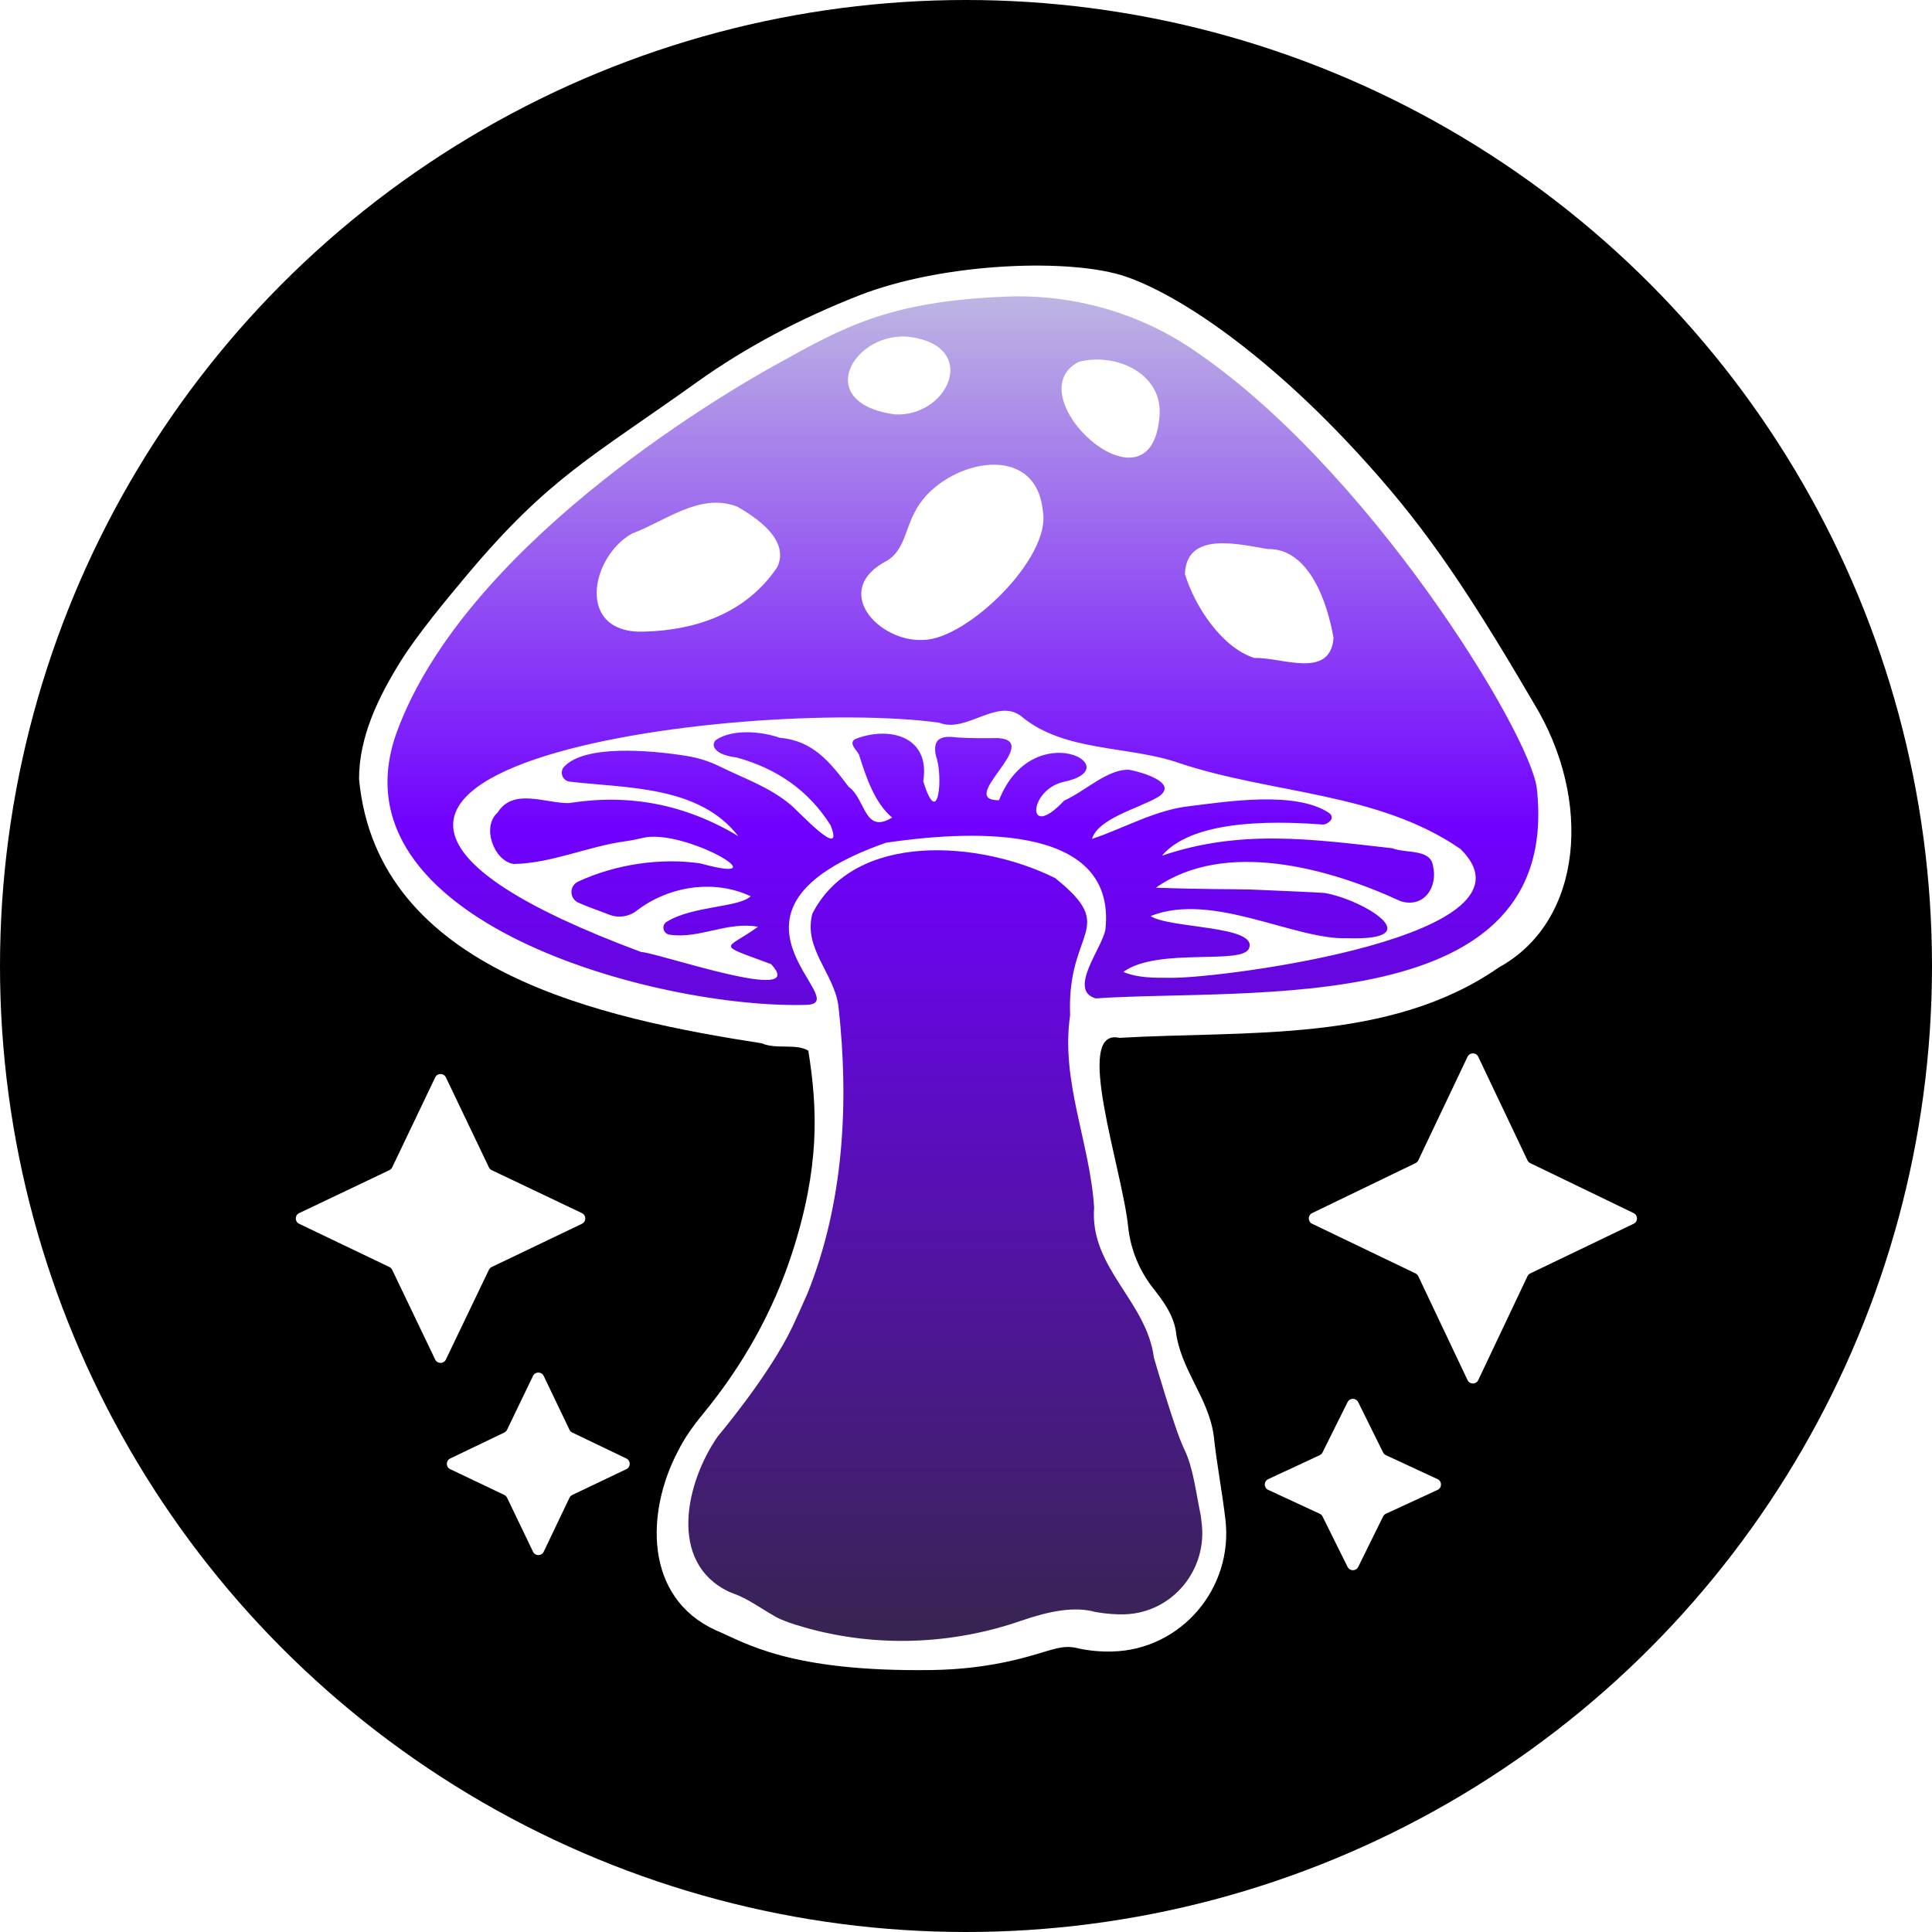<svg width="256" height="256" viewBox="0 0 256 256" fill="none" xmlns="http://www.w3.org/2000/svg">
<g filter="url(#filter0_b_4437_12253)">
<circle cx="128" cy="128" r="128" fill="black"/>
</g>
<path d="M47.576 103.262C47.564 97.7 50.089 92.417 53.115 87.58C55.326 84.044 59.241 79.33 61.924 76.135C72.74 63.255 78.546 60.509 92.317 50.656C98.934 45.923 106.174 42.161 113.748 39.182C125.017 34.746 142 34.164 149.218 36.666C156.436 39.168 167.984 47 180.208 60.376C187.819 68.705 193.288 76.139 203.205 93.133C211.032 105.896 209.843 122.025 198.587 128.199C184.133 138.255 165.13 136.548 148.328 137.52C142.15 136.119 148.682 154.79 149.486 162.538C149.795 165.494 150.928 168.305 152.761 170.649C154.09 172.351 155.392 174.066 155.793 176.279C156.371 181.448 160.126 185.133 160.823 190.223C161.228 194.026 161.952 197.703 162.378 201.377C163.431 210.445 156.515 218.608 147.371 218.832C145.871 218.87 144.389 218.739 142.982 218.44C140.509 217.78 139.29 218.81 134.488 219.951C130.885 220.809 127.193 221.234 123.489 221.288C104.498 221.56 98.769 217.655 94.814 216.003C85.368 211.679 85.559 200.404 89.821 192.308C90.695 190.547 91.86 188.921 93.143 187.362C98.372 181.014 102.453 173.798 104.976 165.976C108.641 154.614 108.344 146.98 107.108 139.228C105.55 138.232 102.863 139.087 100.931 138.243C79.991 134.979 49.991 128.768 47.58 103.266L47.576 103.262Z" fill="white"/>
<path d="M52.648 96.814C61.61 72.749 94.027 53.183 102.786 48.337C111.685 43.417 117.613 39.934 133.261 39.303C141.955 38.952 150.569 41.319 157.803 46.143C181.209 61.759 202.694 97.063 203.629 104.408C207.085 135.201 165.59 130.898 145.187 132.295C141.437 131.201 146.065 125.61 146.473 123.168C148.062 108.46 127.06 110.25 117.407 111.661C91.679 120.684 113.638 132.949 106.859 133.15C87.326 133.731 43.229 122.106 52.648 96.816V96.814ZM97.813 110.775C92.621 104.092 83.088 104.456 75.499 103.574C74.533 103.461 74.093 102.301 74.752 101.591C77.441 98.691 85.911 99.355 90.972 100.164C92.501 100.41 93.99 100.873 95.377 101.56C98.532 103.121 101.894 104.263 104.669 106.559C105.736 107.399 112.011 114.294 110.058 109.353C107.113 104.688 102.88 101.821 97.609 100.372C96.679 100.243 95.132 99.972 94.651 99.039C94.464 98.678 94.595 98.234 94.934 98.008C97.102 96.575 100.927 96.905 103.304 97.758C107.699 98.128 109.958 100.949 112.452 104.256C114.717 105.861 114.509 110.611 118.205 108.33V108.325C115.878 106.355 114.78 103.019 113.825 100.007C113.538 99.392 112.392 98.516 113.292 97.939C117.84 96.145 123.302 97.574 122.334 103.505C124.35 110.156 125.013 102.836 124.019 100.175C123.514 97.827 124.749 97.428 126.825 97.719C128.626 97.827 130.43 97.833 132.233 97.8C138.301 98.165 126.613 106.067 132.368 106.036H132.37C136.859 94.703 149.897 101.801 140.857 103.619C136.231 104.755 135.962 111.5 140.998 106.089C143.746 104.875 146.791 101.846 149.639 102.002C151.165 102.276 156.299 103.715 153.493 105.583C150.885 107.129 145.512 108.421 144.697 111.157C144.697 111.157 144.697 111.161 144.698 111.159C148.904 109.778 153.141 107.256 157.84 106.793C162.647 106.197 171.637 104.796 176.038 107.676C177.126 108.388 175.859 109.293 175.254 109.251C171.003 108.96 158.424 108.097 153.965 113.381C153.965 113.381 153.965 113.384 153.967 113.384C164.361 109.851 173.734 111.182 184.512 112.4C186.205 113.104 189.521 112.434 189.873 114.688C190.578 117.534 188.672 120.395 185.569 119.405C176.067 115.01 162.333 111.215 153.162 117.618V117.622C159.358 117.852 163.155 117.8 165.624 117.862C165.948 117.871 175.177 118.265 175.497 118.319C180.602 119.177 189.637 124.672 178.553 124.321C171.495 124.576 160.696 118.12 152.457 121.383V121.387C154.955 123.04 166.611 122.631 165.52 125.612C164.814 127.941 153.416 125.456 148.846 128.782V128.786C150.849 129.608 152.89 129.565 155.321 129.563C162.094 129.606 205.264 124.036 193.523 112.496C182.613 104.956 168.519 105.212 156.278 101.117C149.522 98.761 141.038 99.691 135.328 94.912C132.098 92.409 128.036 97.221 124.425 95.757C98.801 92.247 20.368 102.101 84.967 126.15C87.057 126.198 107.385 133.268 102.156 127.742C94.61 124.944 96.147 125.928 100.428 122.805V122.801C96.355 122.058 92.621 124.46 88.703 123.848C87.846 123.713 87.606 122.594 88.343 122.139C91.802 120.003 97.859 120.279 99.462 118.763V118.759C94.599 116.461 88.57 117.424 84.353 120.68C83.321 121.477 81.953 121.68 80.74 121.203C79.361 120.659 77.965 120.208 76.632 119.606C75.438 119.066 75.405 117.379 76.593 116.824C81.539 114.514 87.6 113.623 92.835 114.412C103.897 117.474 90.728 109.695 85.16 111.026C84.434 111.198 83.706 111.359 82.968 111.456C77.928 112.131 73.125 114.392 68.062 114.481C65.435 114.097 63.784 109.511 65.937 107.676C67.977 104.356 72.272 106.451 75.376 106.416C83.359 105.143 90.77 106.557 97.801 110.777H97.805L97.813 110.775ZM122.357 84.792C128.131 84.732 139.288 73.907 138.19 67.783C137.281 57.881 124.396 61.263 121.163 67.945C119.992 70.067 119.811 72.876 117.6 74.256C109.969 78.163 116.411 85.135 122.357 84.794V84.792ZM85.35 83.694C92.407 83.503 98.932 81.163 102.988 75.159C104.673 71.605 100.355 68.645 97.661 67.123C92.763 65.228 88.145 69.064 83.736 70.704C78.198 73.837 76.276 84.007 85.35 83.696V83.694ZM176.7 84.537C175.895 79.872 173.496 72.649 167.98 72.747C164.257 72.157 157.206 70.287 157.006 76.064C158.294 80.293 161.873 85.826 166.239 87.196C169.702 87.03 176.269 90.088 176.698 84.537H176.7ZM153.632 55.203C154.171 49.473 147.798 46.656 142.937 47.951C134.404 52.363 152.532 69.149 153.632 55.203ZM118.603 54.916C125.452 55.219 129.525 46.54 121.525 44.816C113.694 42.95 107.005 53.339 118.603 54.916Z" fill="url(#paint0_linear_4437_12253)"/>
<path d="M159.105 200.805C158.474 197.815 158.131 194.544 156.937 192.061C156.937 192.061 156.937 192.059 156.933 192.055V192.05C156.908 191.999 156.883 191.947 156.858 191.899C155.627 189.321 152.896 179.879 152.896 179.879C151.929 172.395 144.353 167.969 144.977 159.995C144.424 151.375 140.518 143.234 141.797 134.512C141.329 123.057 148.307 123.167 139.827 116.362C130.008 111.431 113.278 110.036 107.639 121.07C106.422 125.727 110.545 128.963 111.1 133.343C112.527 146.123 111.816 159.443 106.979 171.423C106.247 173.09 105.576 174.579 105.031 175.735C101.95 182.25 95.123 190.309 95.123 190.309C90.884 196.381 88.467 207.004 96.542 210.888C96.771 210.998 97.012 211.085 97.251 211.173C99.08 211.843 100.675 213.02 102.36 213.985C103.142 214.521 104.704 215.108 106.719 215.673C116.094 218.308 126.06 217.95 135.264 214.772C139.087 213.452 142.377 212.823 145.16 213.599C146.648 213.852 147.9 213.937 148.996 213.907C155.388 213.72 160.093 207.942 159.202 201.621C159.163 201.347 159.132 201.073 159.107 200.801L159.105 200.805Z" fill="url(#paint1_linear_4437_12253)"/>
<path fill-rule="evenodd" clip-rule="evenodd" d="M39.637 160.744C39.042 161.029 39.04 161.874 39.637 162.158L51.595 167.886C51.758 167.963 51.887 168.094 51.964 168.253L57.665 180.147C57.95 180.741 58.796 180.741 59.081 180.147L64.783 168.253C64.86 168.092 64.991 167.963 65.151 167.886L77.109 162.158C77.704 161.874 77.701 161.029 77.109 160.744L65.155 155.052C64.993 154.975 64.862 154.845 64.785 154.683L59.083 142.756C58.798 142.162 57.95 142.162 57.667 142.756L51.966 154.683C51.889 154.845 51.758 154.975 51.595 155.052L39.642 160.744H39.637Z" fill="white"/>
<path fill-rule="evenodd" clip-rule="evenodd" d="M173.863 160.743C173.273 161.029 173.273 161.87 173.863 162.154L187.56 168.733C187.723 168.81 187.854 168.941 187.931 169.105L194.456 182.873C194.739 183.471 195.591 183.471 195.874 182.873L202.399 169.105C202.476 168.943 202.607 168.812 202.77 168.733L216.466 162.154C217.059 161.87 217.059 161.029 216.466 160.743L202.767 154.122C202.607 154.045 202.476 153.915 202.401 153.753L195.874 140.024C195.591 139.426 194.739 139.426 194.456 140.024L187.929 153.753C187.851 153.915 187.723 154.045 187.56 154.122L173.862 160.743H173.863Z" fill="white"/>
<path fill-rule="evenodd" clip-rule="evenodd" d="M59.654 193.258C59.059 193.543 59.061 194.387 59.654 194.672L66.82 198.087C66.982 198.164 67.111 198.295 67.19 198.454L70.628 205.612C70.913 206.206 71.762 206.206 72.044 205.612L75.462 198.456C75.539 198.295 75.67 198.164 75.832 198.087L82.996 194.672C83.591 194.39 83.591 193.545 82.996 193.258L75.828 189.82C75.666 189.743 75.537 189.613 75.46 189.453L72.042 182.315C71.757 181.722 70.913 181.722 70.626 182.315L67.186 189.455C67.109 189.615 66.98 189.743 66.817 189.822L59.65 193.26L59.654 193.258Z" fill="white"/>
<path fill-rule="evenodd" clip-rule="evenodd" d="M168.041 195.997C167.436 196.279 167.438 197.137 168.041 197.417L174.872 200.579C175.035 200.653 175.166 200.782 175.244 200.942L178.562 207.627C178.851 208.208 179.683 208.208 179.97 207.627L183.265 200.944C183.344 200.782 183.477 200.653 183.64 200.579L190.487 197.417C191.094 197.137 191.094 196.277 190.487 195.995L183.635 192.815C183.473 192.74 183.342 192.611 183.263 192.451L179.966 185.787C179.679 185.206 178.847 185.204 178.558 185.787L175.241 192.455C175.161 192.615 175.03 192.742 174.87 192.816L168.037 195.999L168.041 195.997Z" fill="white"/>
<defs>
<filter id="filter0_b_4437_12253" x="-3" y="-3" width="262" height="262" filterUnits="userSpaceOnUse" color-interpolation-filters="sRGB">
<feFlood flood-opacity="0" result="BackgroundImageFix"/>
<feGaussianBlur in="BackgroundImageFix" stdDeviation="1.5"/>
<feComposite in2="SourceAlpha" operator="in" result="effect1_backgroundBlur_4437_12253"/>
<feBlend mode="normal" in="SourceGraphic" in2="effect1_backgroundBlur_4437_12253" result="shape"/>
</filter>
<linearGradient id="paint0_linear_4437_12253" x1="128.05" y1="35.192" x2="128.05" y2="221.302" gradientUnits="userSpaceOnUse">
<stop stop-color="#C2C0E1"/>
<stop offset="0.401" stop-color="#7000FF"/>
<stop offset="1" stop-color="#35264A"/>
</linearGradient>
<linearGradient id="paint1_linear_4437_12253" x1="128.05" y1="35.192" x2="128.05" y2="221.302" gradientUnits="userSpaceOnUse">
<stop stop-color="#C2C0E1"/>
<stop offset="0.401" stop-color="#7000FF"/>
<stop offset="1" stop-color="#35264A"/>
</linearGradient>
</defs>
</svg>
